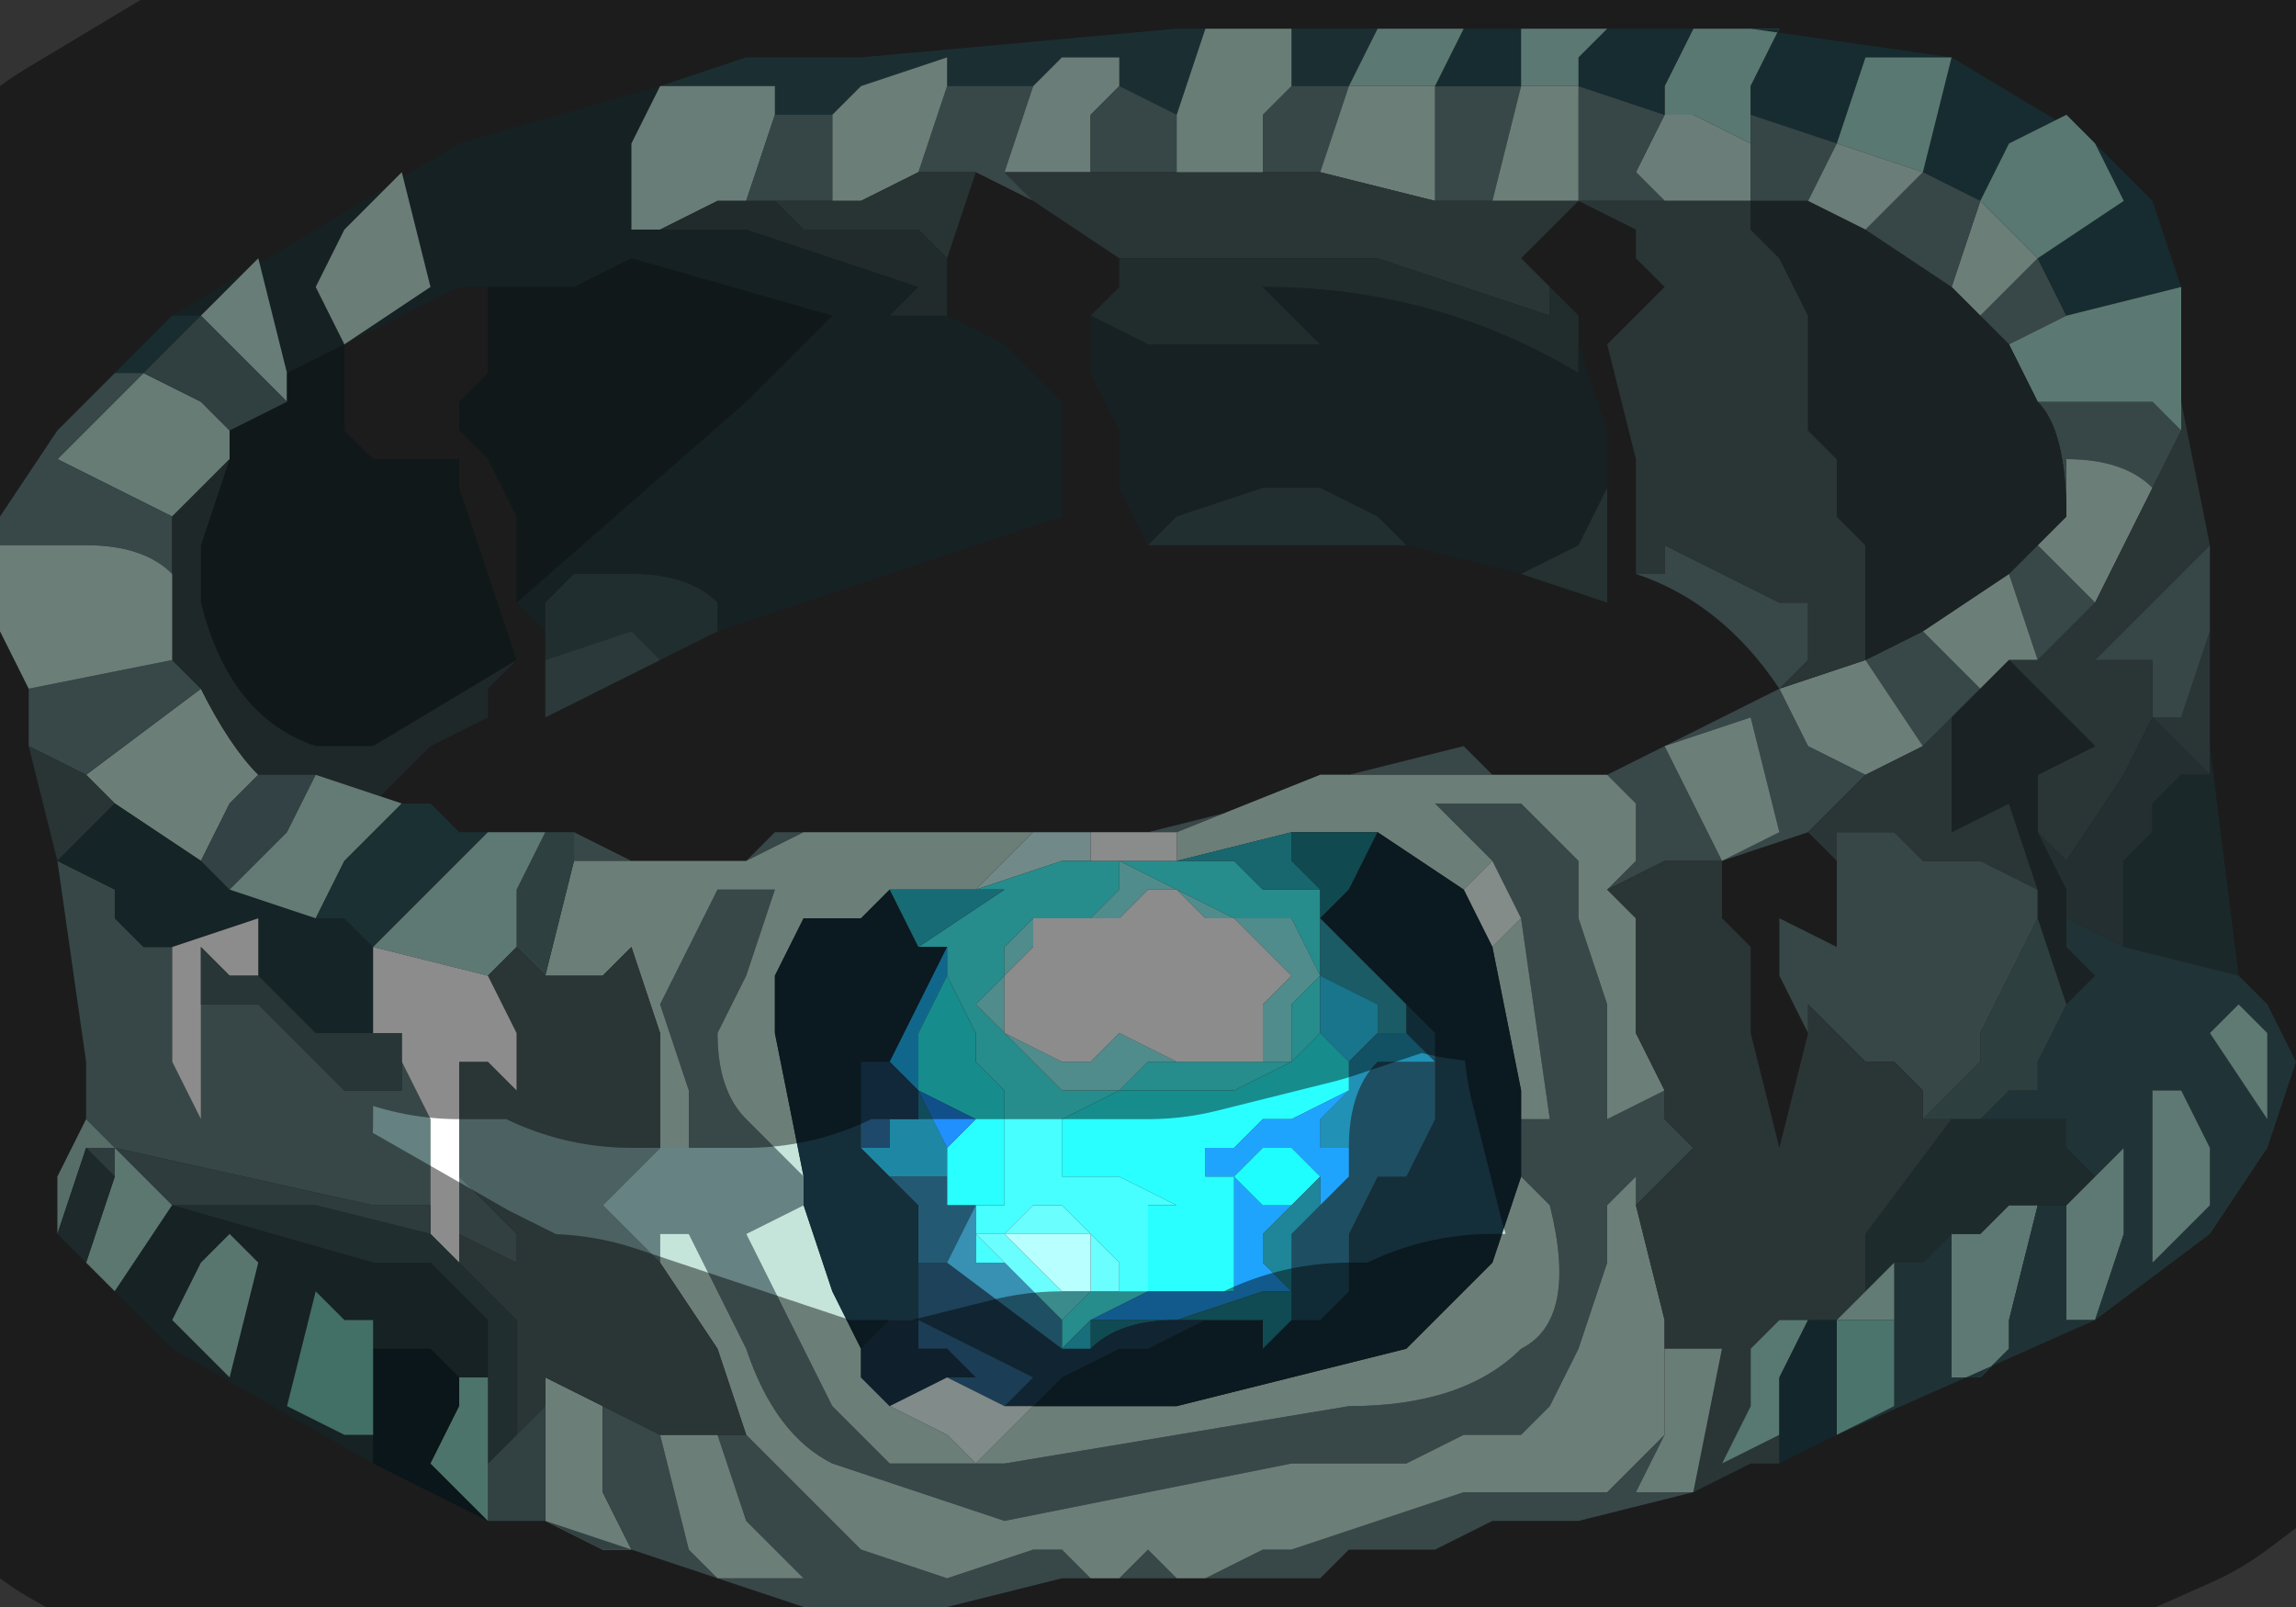 <?xml version="1.0" encoding="UTF-8" standalone="no"?>
<svg xmlns:xlink="http://www.w3.org/1999/xlink" height="2.8px" width="4.0px" xmlns="http://www.w3.org/2000/svg">
  <rect width="100%" height="100%" fill="#333333" stroke="none"/>
  <g transform="matrix(1.0, 0.0, 0.0, 1.0, 1.95, 1.5)">
    <path d="M-0.8 -1.35 L-0.8 -1.35 -0.85 -1.25 -0.85 -1.1 -0.8 -1.1 -0.65 -1.1 -0.35 -1.0 -0.4 -0.95 -0.3 -0.95 -0.2 -0.9 -0.1 -0.8 -0.1 -0.6 -0.4 -0.5 -0.7 -0.4 -0.7 -0.45 Q-0.75 -0.5 -0.85 -0.5 L-0.95 -0.5 -1.0 -0.45 -1.0 -0.4 -1.05 -0.45 -0.65 -0.8 -0.6 -0.85 -0.5 -0.95 -0.85 -1.05 -0.95 -1.0 -1.1 -1.0 -1.1 -1.0 -1.15 -1.0 -1.35 -0.9 -1.2 -1.0 -1.25 -1.2 -1.3 -1.15 -1.35 -1.1 -1.4 -1.0 -1.35 -0.9 -1.35 -0.9 -1.45 -0.85 -1.5 -1.05 -1.55 -1.0 -1.6 -0.95 -1.65 -0.95 Q-1.4 -1.1 -1.15 -1.25 L-0.8 -1.35" fill="#283c40" fill-rule="evenodd" stroke="none"/>
    <path d="M0.3 -1.35 L0.3 -1.45 0.15 -1.45 0.1 -1.3 0.0 -1.35 0.0 -1.35 0.0 -1.4 -0.05 -1.4 -0.1 -1.4 -0.15 -1.35 -0.15 -1.35 -0.3 -1.35 -0.3 -1.35 -0.3 -1.4 -0.45 -1.35 -0.5 -1.3 -0.6 -1.3 -0.6 -1.35 -0.7 -1.35 -0.8 -1.35 -0.65 -1.4 -0.45 -1.4 0.1 -1.45 0.25 -1.45 0.4 -1.45 0.45 -1.45 0.4 -1.35 0.3 -1.35 M0.4 -1.35 L0.4 -1.35 M-0.8 -1.35 L-0.8 -1.35" fill="#32565d" fill-rule="evenodd" stroke="none"/>
    <path d="M-0.8 -1.35 L-0.7 -1.35 -0.6 -1.35 -0.6 -1.3 -0.65 -1.15 -0.7 -1.15 -0.8 -1.1 -0.85 -1.1 -0.85 -1.25 -0.8 -1.35 M-1.45 -0.85 L-1.45 -0.8 -1.6 -0.95 -1.55 -1.0 -1.5 -1.05 -1.45 -0.85 M-1.6 -0.95 L-1.6 -0.95" fill="#bee3d8" fill-rule="evenodd" stroke="none"/>
    <path d="M-0.3 -1.35 L-0.3 -1.35 -0.15 -1.35 -0.2 -1.2 -0.2 -1.2 -0.15 -1.15 -0.25 -1.2 -0.35 -1.2 -0.3 -1.35" fill="#668183" fill-rule="evenodd" stroke="none"/>
    <path d="M-0.5 -1.3 L-0.45 -1.35 -0.3 -1.4 -0.3 -1.35 -0.35 -1.2 -0.45 -1.15 -0.5 -1.15 -0.5 -1.3 M-1.6 -0.3 Q-1.55 -0.2 -1.5 -0.15 L-1.55 -0.1 -1.6 0.0 -1.75 -0.1 -1.8 -0.15 -1.6 -0.3 M-0.85 1.2 L-0.9 1.2 -1.0 1.15 -1.0 0.95 -1.0 0.9 -0.9 0.95 -0.9 1.1 -0.85 1.2" fill="#c4e5db" fill-rule="evenodd" stroke="none"/>
    <path d="M0.95 -1.3 L1.0 -1.3 1.1 -1.25 1.1 -1.15 1.0 -1.15 0.95 -1.15 0.9 -1.2 0.95 -1.3 M-0.15 -1.35 L-0.15 -1.35 -0.1 -1.4 -0.05 -1.4 0.0 -1.4 0.0 -1.35 -0.05 -1.3 -0.05 -1.2 -0.2 -1.2 -0.2 -1.2 -0.15 -1.35" fill="#c3e4da" fill-rule="evenodd" stroke="none"/>
    <path d="M0.8 -1.4 L0.8 -1.35 0.95 -1.3 0.9 -1.2 0.95 -1.15 0.9 -1.15 0.8 -1.15 0.8 -1.35 0.8 -1.4 M0.1 -1.3 L0.1 -1.2 -0.05 -1.2 -0.05 -1.3 0.0 -1.35 0.0 -1.35 0.1 -1.3 M0.2 -1.2 L0.25 -1.2 0.25 -1.3 0.3 -1.35 0.4 -1.35 0.35 -1.2 0.2 -1.2 M1.6 -0.8 L1.65 -0.8 1.75 -0.8 1.8 -0.8 1.85 -0.75 1.8 -0.65 Q1.75 -0.7 1.65 -0.7 L1.65 -0.6 Q1.65 -0.75 1.6 -0.8 M1.25 0.0 L1.25 -0.05 1.3 -0.05 1.35 -0.05 1.4 0.0 1.5 0.0 1.6 0.05 1.6 0.1 1.55 0.2 1.5 0.3 1.5 0.35 1.45 0.4 1.4 0.45 1.4 0.4 1.35 0.35 1.3 0.35 1.25 0.3 1.2 0.25 1.2 0.3 1.15 0.2 1.15 0.1 1.25 0.15 1.25 0.0 M-1.8 0.45 L-1.8 0.35 -1.85 0.0 -1.75 0.05 -1.75 0.1 -1.7 0.15 -1.65 0.15 -1.65 0.35 -1.6 0.45 -1.6 0.25 -1.5 0.25 -1.45 0.3 -1.4 0.35 -1.35 0.4 -1.3 0.4 -1.25 0.4 -1.25 0.35 -1.2 0.45 -1.2 0.6 -1.3 0.6 -1.75 0.5 -1.8 0.45" fill="#658182" fill-rule="evenodd" stroke="none"/>
    <path d="M-0.6 -1.3 L-0.5 -1.3 -0.5 -1.15 -0.45 -1.15 -0.55 -1.15 -0.6 -1.15 -0.65 -1.15 -0.6 -1.3" fill="#637f80" fill-rule="evenodd" stroke="none"/>
    <path d="M-1.05 -0.45 L-1.05 -0.6 -1.1 -0.7 -1.15 -0.75 -1.15 -0.8 -1.1 -0.85 -1.1 -0.95 -1.1 -1.0 -0.95 -1.0 -0.85 -1.05 -0.5 -0.95 -0.6 -0.85 -0.65 -0.8 -1.05 -0.45 M-1.35 -0.9 L-1.35 -0.8 -1.35 -0.75 -1.3 -0.7 -1.25 -0.7 -1.2 -0.7 -1.15 -0.7 -1.15 -0.65 -1.1 -0.5 -1.05 -0.35 -1.3 -0.2 -1.35 -0.2 -1.4 -0.2 Q-1.55 -0.25 -1.6 -0.45 L-1.6 -0.55 -1.55 -0.7 -1.55 -0.75 -1.45 -0.8 -1.45 -0.85 -1.35 -0.9 -1.35 -0.9 -1.35 -0.9" fill="#1e2c2e" fill-rule="evenodd" stroke="none"/>
    <path d="M-1.35 -0.9 L-1.4 -1.0 -1.35 -1.1 -1.3 -1.15 -1.25 -1.2 -1.2 -1.0 -1.35 -0.9 -1.35 -0.9" fill="#c1e4d9" fill-rule="evenodd" stroke="none"/>
    <path d="M-1.75 -0.85 L-1.65 -0.95 -1.6 -0.95 -1.6 -0.95 -1.7 -0.85 -1.75 -0.85 M-1.7 -0.85 L-1.7 -0.85 -1.7 -0.85" fill="#2d525a" fill-rule="evenodd" stroke="none"/>
    <path d="M-1.55 -0.75 L-1.55 -0.7 -1.65 -0.6 -1.85 -0.7 -1.7 -0.85 -1.7 -0.85 -1.7 -0.85 -1.6 -0.8 -1.55 -0.75" fill="#bae1d6" fill-rule="evenodd" stroke="none"/>
    <path d="M-1.45 -0.8 L-1.55 -0.75 -1.6 -0.8 -1.7 -0.85 -1.6 -0.95 -1.45 -0.8" fill="#577375" fill-rule="evenodd" stroke="none"/>
    <path d="M1.6 -1.05 L1.65 -0.95 1.55 -0.9 1.5 -0.95 1.6 -1.05 M0.55 -1.35 L0.7 -1.35 0.65 -1.15 0.7 -1.15 0.55 -1.15 0.55 -1.35 0.55 -1.35 M0.9 -0.5 L0.95 -0.5 0.95 -0.55 1.15 -0.45 1.2 -0.45 1.2 -0.35 1.15 -0.3 1.2 -0.2 1.3 -0.15 1.25 -0.1 1.2 -0.05 1.05 0.0 1.15 -0.05 1.1 -0.25 0.95 -0.2 1.05 0.0 0.95 0.0 0.85 0.05 0.9 0.0 0.9 -0.1 0.85 -0.15 0.8 -0.15 0.75 -0.15 0.7 -0.15 0.6 -0.15 0.35 -0.15 0.1 -0.05 -0.05 -0.05 -0.15 -0.05 0.05 -0.05 0.25 -0.1 0.4 -0.15 0.6 -0.2 0.65 -0.15 0.75 -0.15 0.8 -0.15 0.85 -0.15 1.15 -0.3 Q1.05 -0.45 0.9 -0.5 M-0.95 -0.05 L-0.85 0.0 -0.75 0.0 -0.65 0.0 -0.6 -0.05 -0.35 -0.05 -0.15 -0.05 -0.35 -0.05 -0.55 -0.05 -0.65 0.0 -0.75 0.0 -0.85 0.0 -0.95 0.0 -0.95 -0.05 M0.65 0.0 L0.6 -0.05 0.55 -0.1 0.55 -0.1 0.6 -0.1 0.7 -0.1 0.8 0.0 0.8 0.1 0.85 0.25 0.85 0.45 0.95 0.4 0.95 0.45 1.0 0.5 0.95 0.55 0.9 0.6 0.9 0.55 0.85 0.6 0.85 0.7 0.8 0.85 0.75 0.95 0.7 1.0 0.6 1.0 0.5 1.05 0.3 1.05 0.05 1.1 -0.2 1.15 -0.5 1.05 Q-0.6 1.0 -0.65 0.85 L-0.7 0.75 -0.75 0.65 -0.8 0.65 -0.8 0.7 -0.85 0.65 -0.9 0.6 -0.85 0.55 -0.8 0.5 -0.8 0.4 -0.8 0.5 -0.75 0.5 -0.75 0.4 -0.8 0.25 -0.7 0.05 -0.65 0.05 -0.6 0.05 -0.65 0.2 -0.7 0.3 Q-0.7 0.4 -0.65 0.45 L-0.6 0.5 -0.55 0.55 -0.55 0.6 -0.65 0.65 -0.5 0.95 -0.4 1.05 -0.3 1.05 -0.2 1.05 0.1 1.0 0.4 0.95 Q0.6 0.95 0.7 0.85 0.8 0.8 0.75 0.6 L0.7 0.55 0.7 0.4 0.7 0.45 0.75 0.45 0.7 0.1 0.65 0.0 M1.3 -0.35 L1.4 -0.4 1.5 -0.3 1.45 -0.25 1.4 -0.2 1.3 -0.35 M1.55 -0.5 L1.6 -0.55 1.7 -0.45 1.6 -0.35 1.55 -0.5 M1.0 1.1 L0.8 1.15 0.65 1.15 0.55 1.2 0.4 1.2 0.35 1.25 0.25 1.25 0.05 1.25 -0.1 1.25 -0.3 1.3 -0.55 1.3 -0.85 1.2 -0.85 1.2 -0.9 1.1 -0.9 0.95 -0.8 1.0 -0.75 1.2 -0.75 1.2 -0.7 1.25 -0.65 1.25 -0.55 1.25 -0.65 1.15 -0.7 1.0 -0.65 1.0 -0.55 1.1 -0.45 1.2 -0.3 1.25 -0.15 1.2 -0.1 1.2 -0.05 1.25 0.0 1.25 0.05 1.2 0.1 1.25 0.15 1.25 0.25 1.2 0.3 1.2 0.6 1.1 0.7 1.1 0.85 1.1 0.95 1.0 0.9 1.1 1.0 1.1 M-1.9 -0.2 L-1.9 -0.3 -1.95 -0.4 -1.95 -0.6 -1.85 -0.75 -1.75 -0.85 -1.7 -0.85 -1.85 -0.7 -1.65 -0.6 -1.65 -0.5 Q-1.7 -0.55 -1.8 -0.55 L-1.9 -0.55 -1.95 -0.55 -1.95 -0.4 -1.9 -0.3 -1.65 -0.35 -1.6 -0.3 -1.8 -0.15 -1.9 -0.2 -1.9 -0.2" fill="#668283" fill-rule="evenodd" stroke="none"/>
    <path d="M-1.05 -0.35 L-1.1 -0.3 -1.1 -0.25 -1.2 -0.2 -1.3 -0.1 -1.2 -0.1 -1.25 -0.1 -1.4 -0.15 -1.5 -0.15 Q-1.55 -0.2 -1.6 -0.3 L-1.65 -0.35 -1.65 -0.5 -1.65 -0.6 -1.55 -0.7 -1.6 -0.55 -1.6 -0.45 Q-1.55 -0.25 -1.4 -0.2 L-1.35 -0.2 -1.3 -0.2 -1.05 -0.35" fill="#37484a" fill-rule="evenodd" stroke="none"/>
    <path d="M1.5 -1.15 L1.5 -1.15 1.6 -1.05 1.5 -0.95 1.45 -1.0 1.5 -1.15 M1.6 -1.05 L1.6 -1.05 M0.7 -1.35 L0.7 -1.35 0.8 -1.35 0.8 -1.15 0.7 -1.15 0.65 -1.15 0.7 -1.35 M0.4 -1.35 L0.4 -1.35 0.5 -1.35 0.55 -1.35 0.55 -1.15 0.35 -1.2 0.4 -1.35 M1.15 -0.3 L1.3 -0.35 1.4 -0.2 1.3 -0.15 1.2 -0.2 1.15 -0.3 1.15 -0.3 M0.1 0.0 L0.1 -0.05 0.35 -0.15 0.6 -0.15 0.7 -0.15 0.75 -0.15 0.8 -0.15 0.85 -0.15 0.9 -0.1 0.9 0.0 0.85 0.05 0.9 0.1 0.9 0.3 0.95 0.4 0.85 0.45 0.85 0.25 0.8 0.1 0.8 0.0 0.7 -0.1 0.6 -0.1 0.55 -0.1 0.55 -0.1 0.6 -0.05 0.65 0.0 0.6 0.05 0.45 -0.05 0.3 -0.05 0.1 0.0 0.1 0.0 M1.65 -0.6 L1.65 -0.7 Q1.75 -0.7 1.8 -0.65 L1.7 -0.45 1.6 -0.55 1.65 -0.6 M1.5 -0.3 L1.4 -0.4 1.55 -0.5 1.6 -0.35 1.55 -0.35 1.5 -0.3 M1.05 0.0 L0.95 -0.2 1.1 -0.25 1.15 -0.05 1.05 0.0 M0.65 0.15 L0.7 0.1 0.75 0.45 0.7 0.45 0.7 0.4 0.65 0.15 M-0.15 0.95 L-0.05 0.95 0.1 0.95 0.5 0.85 0.65 0.7 0.7 0.55 0.75 0.6 Q0.8 0.8 0.7 0.85 0.6 0.95 0.4 0.95 L0.1 1.0 -0.2 1.05 -0.3 1.05 -0.4 1.05 -0.5 0.95 -0.65 0.65 -0.55 0.6 -0.5 0.75 -0.45 0.85 -0.45 0.9 -0.4 0.95 -0.4 0.95 -0.35 0.95 -0.4 0.95 -0.3 1.0 -0.25 1.05 -0.2 1.0 -0.15 0.95 M-0.8 0.7 L-0.8 0.65 -0.75 0.65 -0.7 0.75 -0.65 0.85 Q-0.6 1.0 -0.5 1.05 L-0.2 1.15 0.05 1.1 0.3 1.05 0.5 1.05 0.6 1.0 0.7 1.0 0.75 0.95 0.8 0.85 0.85 0.7 0.85 0.6 0.9 0.55 0.9 0.6 0.95 0.8 0.95 1.0 0.85 1.1 0.7 1.1 0.6 1.1 0.3 1.2 0.25 1.2 0.15 1.25 0.1 1.25 0.05 1.2 0.0 1.25 -0.05 1.25 -0.1 1.2 -0.15 1.2 -0.3 1.25 -0.45 1.2 -0.55 1.1 -0.65 1.0 -0.7 0.85 -0.8 0.7 M-0.55 0.55 L-0.6 0.5 -0.65 0.45 Q-0.7 0.4 -0.7 0.3 L-0.65 0.2 -0.6 0.05 -0.65 0.05 -0.7 0.05 -0.8 0.25 -0.75 0.4 -0.75 0.5 -0.8 0.5 -0.8 0.4 -0.8 0.3 -0.85 0.15 -0.9 0.2 -1.0 0.2 -0.95 0.0 -0.85 0.0 -0.75 0.0 -0.65 0.0 -0.55 -0.05 -0.35 -0.05 -0.15 -0.05 -0.25 0.05 -0.25 0.05 -0.4 0.05 -0.45 0.1 -0.55 0.1 -0.6 0.2 -0.6 0.3 -0.55 0.55 M-1.65 -0.5 L-1.65 -0.35 -1.9 -0.3 -1.95 -0.4 -1.95 -0.55 -1.9 -0.55 -1.8 -0.55 Q-1.7 -0.55 -1.65 -0.5 M-0.7 1.0 L-0.65 1.15 -0.55 1.25 -0.65 1.25 -0.7 1.25 -0.75 1.2 -0.75 1.2 -0.8 1.0 -0.7 1.0" fill="#c5e5db" fill-rule="evenodd" stroke="none"/>
    <path d="M-1.85 0.0 L-1.9 -0.2 -1.9 -0.2 -1.8 -0.15 -1.75 -0.1 -1.85 0.0" fill="#4a5f60" fill-rule="evenodd" stroke="none"/>
    <path d="M-1.85 0.0 L-1.85 0.0 -1.75 -0.1 -1.6 0.0 -1.55 0.05 -1.4 0.1 -1.35 0.1 -1.3 0.15 -1.3 0.3 -1.4 0.3 -1.5 0.2 -1.5 0.1 -1.65 0.15 -1.7 0.15 -1.75 0.1 -1.75 0.05 -1.85 0.0" fill="#274146" fill-rule="evenodd" stroke="none"/>
    <path d="M-1.5 -0.15 L-1.4 -0.15 -1.45 -0.05 -1.55 0.05 -1.6 0.0 -1.55 -0.1 -1.5 -0.15" fill="#5d797b" fill-rule="evenodd" stroke="none"/>
    <path d="M-1.4 -0.15 L-1.25 -0.1 -1.35 0.0 -1.4 0.1 -1.55 0.05 -1.45 -0.05 -1.4 -0.15" fill="#b5e0d4" fill-rule="evenodd" stroke="none"/>
    <path d="M-1.15 -0.05 L-1.05 -0.05 -0.95 -0.05 -0.95 0.0 -1.0 0.2 -1.05 0.15 -1.05 0.05 -1.0 -0.05 -1.1 -0.05 -1.15 -0.05" fill="#567577" fill-rule="evenodd" stroke="none"/>
    <path d="M-1.2 -0.1 L-1.15 -0.05 -1.1 -0.05 -1.2 0.05 -1.3 0.15 -1.1 0.2 -1.1 0.2 -1.3 0.15 -1.35 0.1 -1.4 0.1 -1.35 0.0 -1.25 -0.1 -1.2 -0.1" fill="#32575d" fill-rule="evenodd" stroke="none"/>
    <path d="M1.7 0.55 L1.75 0.5 1.75 0.65 1.7 0.8 1.65 0.8 1.65 0.6 1.7 0.55 M1.55 0.6 L1.6 0.6 1.55 0.8 1.55 0.85 1.5 0.9 1.45 0.9 1.45 0.65 1.5 0.65 1.55 0.6 M-1.1 -0.05 L-1.0 -0.05 -1.05 0.05 -1.05 0.15 -1.1 0.2 -1.3 0.15 -1.2 0.05 -1.1 -0.05" fill="#acddd2" fill-rule="evenodd" stroke="none"/>
    <path d="M1.85 -1.0 L1.85 -1.0 1.85 -0.8 1.9 -0.55 1.8 -0.45 1.7 -0.35 1.8 -0.35 1.8 -0.25 1.85 -0.25 1.9 -0.4 1.9 -0.2 1.9 -0.15 1.8 -0.25 1.75 -0.15 1.65 0.0 1.6 -0.05 1.6 -0.15 1.7 -0.2 1.55 -0.35 1.6 -0.35 1.7 -0.45 1.8 -0.65 1.85 -0.75 1.85 -1.0 M0.1 -1.2 L0.15 -1.2 0.15 -1.2 0.2 -1.2 0.35 -1.2 0.55 -1.15 0.7 -1.15 0.8 -1.15 0.9 -1.15 0.95 -1.15 1.0 -1.15 1.1 -1.15 1.1 -1.1 1.15 -1.05 1.2 -0.95 1.2 -0.75 1.25 -0.7 1.25 -0.6 1.3 -0.55 1.3 -0.35 1.15 -0.3 1.2 -0.35 1.2 -0.45 1.15 -0.45 0.95 -0.55 0.95 -0.5 0.9 -0.5 0.9 -0.7 0.85 -0.9 0.9 -0.95 0.95 -1.0 0.9 -1.05 0.9 -1.1 0.8 -1.15 0.75 -1.1 0.7 -1.05 0.75 -1.0 0.75 -0.95 0.45 -1.05 0.25 -1.05 0.0 -1.05 -0.15 -1.15 -0.2 -1.2 -0.05 -1.2 0.1 -1.2 M1.15 -0.3 L1.15 -0.3 M1.1 -1.15 L1.1 -1.15 M0.95 0.4 L0.9 0.3 0.9 0.1 0.85 0.05 0.95 0.0 1.05 0.0 1.05 0.1 1.1 0.15 1.1 0.3 1.15 0.5 1.2 0.3 1.2 0.25 1.25 0.3 1.3 0.35 1.35 0.35 1.4 0.4 1.4 0.45 1.45 0.45 1.3 0.65 1.3 0.75 1.25 0.8 1.2 0.8 1.15 0.8 1.1 0.85 1.1 0.95 1.05 1.05 1.15 1.0 1.15 1.05 1.1 1.05 1.0 1.1 1.05 0.85 0.95 0.85 0.95 1.0 0.95 0.8 0.9 0.6 0.95 0.55 1.0 0.5 0.95 0.45 0.95 0.4 M1.4 -0.2 L1.45 -0.25 1.45 -0.05 1.55 -0.1 1.6 0.05 1.5 0.0 1.4 0.0 1.35 -0.05 1.3 -0.05 1.25 -0.05 1.25 0.0 1.2 -0.05 1.25 -0.1 1.3 -0.15 1.4 -0.2 M-0.8 0.4 L-0.8 0.5 -0.85 0.55 -0.9 0.6 -0.85 0.65 -0.8 0.7 -0.7 0.85 -0.65 1.0 -0.7 1.0 -0.8 1.0 -0.9 0.95 -1.0 0.9 -1.0 0.95 -1.1 1.05 -1.05 1.0 -1.05 0.95 -1.05 0.8 -1.1 0.75 -1.15 0.7 -1.15 0.65 -1.05 0.7 -1.05 0.65 -1.1 0.6 -1.15 0.55 -1.15 0.55 -1.15 0.4 -1.15 0.35 -1.1 0.35 -1.05 0.4 -1.05 0.3 -1.1 0.2 -1.05 0.15 -1.0 0.2 -0.9 0.2 -0.85 0.15 -0.8 0.3 -0.8 0.4 M-1.1 0.2 L-1.1 0.2 M-1.1 1.05 L-1.1 1.05" fill="#4c6162" fill-rule="evenodd" stroke="none"/>
    <path d="M0.0 -1.05 L0.25 -1.05 0.45 -1.05 0.75 -0.95 0.75 -1.0 0.8 -0.95 0.8 -0.9 0.8 -0.85 Q0.55 -1.0 0.25 -1.0 L0.35 -0.9 0.2 -0.9 0.05 -0.9 -0.05 -0.95 0.0 -1.0 0.0 -1.05" fill="#3d5152" fill-rule="evenodd" stroke="none"/>
    <path d="M-0.25 -1.2 L-0.3 -1.05 -0.35 -1.1 -0.45 -1.1 -0.55 -1.1 -0.6 -1.15 -0.55 -1.15 -0.45 -1.15 -0.35 -1.2 -0.25 -1.2" fill="#485c5d" fill-rule="evenodd" stroke="none"/>
    <path d="M-0.3 -1.05 L-0.3 -0.95 -0.4 -0.95 -0.35 -1.0 -0.65 -1.1 -0.8 -1.1 -0.7 -1.15 -0.65 -1.15 -0.6 -1.15 -0.55 -1.1 -0.45 -1.1 -0.35 -1.1 -0.3 -1.05" fill="#3c4f50" fill-rule="evenodd" stroke="none"/>
    <path d="M0.8 -0.9 L0.85 -0.75 0.85 -0.65 0.8 -0.55 0.7 -0.5 0.5 -0.55 0.45 -0.6 0.35 -0.65 0.25 -0.65 0.1 -0.6 0.1 -0.6 0.05 -0.55 0.0 -0.65 0.0 -0.75 -0.05 -0.85 -0.05 -0.95 0.05 -0.9 0.2 -0.9 0.35 -0.9 0.25 -1.0 Q0.55 -1.0 0.8 -0.85 L0.8 -0.9" fill="#293d41" fill-rule="evenodd" stroke="none"/>
    <path d="M-0.7 -0.4 L-0.8 -0.35 -0.85 -0.4 -0.85 -0.4 -1.0 -0.35 -1.0 -0.4 -1.0 -0.45 -0.95 -0.5 -0.85 -0.5 Q-0.75 -0.5 -0.7 -0.45 L-0.7 -0.4" fill="#3c5355" fill-rule="evenodd" stroke="none"/>
    <path d="M-0.8 -0.35 L-1.0 -0.25 -1.0 -0.35 -0.85 -0.4 -0.85 -0.4 -0.8 -0.35" fill="#4f6769" fill-rule="evenodd" stroke="none"/>
    <path d="M-0.05 -0.05 L-0.05 0.0 -0.1 0.0 -0.25 0.05 -0.25 0.05 -0.15 -0.05 -0.05 -0.05" fill="#cdfcf9" fill-rule="evenodd" stroke="none"/>
    <path d="M0.95 -1.3 L0.95 -1.35 1.0 -1.45 1.05 -1.45 1.15 -1.45 1.1 -1.35 1.1 -1.3 1.1 -1.25 1.0 -1.3 0.95 -1.3" fill="#a3dbcf" fill-rule="evenodd" stroke="none"/>
    <path d="M1.1 -1.3 L1.1 -1.35 1.15 -1.45 1.05 -1.45 1.0 -1.45 0.95 -1.35 0.95 -1.3 0.8 -1.35 0.8 -1.4 0.85 -1.45 0.7 -1.45 0.7 -1.35 0.55 -1.35 0.6 -1.45 0.6 -1.45 0.5 -1.45 0.7 -1.45 0.9 -1.45 1.0 -1.45 1.1 -1.45 1.45 -1.4 1.7 -1.25 1.8 -1.15 1.85 -1.0 1.65 -0.95 1.6 -1.05 1.75 -1.15 1.7 -1.25 1.65 -1.3 1.55 -1.25 1.5 -1.15 1.4 -1.2 1.45 -1.4 1.3 -1.4 1.25 -1.25 1.1 -1.3 M1.5 -1.15 L1.5 -1.15 M1.6 -1.05 L1.6 -1.05 M1.85 -1.0 L1.85 -1.0 M0.7 -1.35 L0.7 -1.35" fill="#295058" fill-rule="evenodd" stroke="none"/>
    <path d="M1.1 -1.3 L1.25 -1.25 1.2 -1.15 1.1 -1.15 1.1 -1.25 1.1 -1.3 M1.1 -1.15 L1.1 -1.15" fill="#627f80" fill-rule="evenodd" stroke="none"/>
    <path d="M1.25 -1.25 L1.3 -1.4 1.45 -1.4 1.4 -1.2 1.25 -1.25" fill="#a3dbce" fill-rule="evenodd" stroke="none"/>
    <path d="M1.5 -1.15 L1.55 -1.25 1.65 -1.3 1.7 -1.25 1.75 -1.15 1.6 -1.05 1.5 -1.15" fill="#a2dace" fill-rule="evenodd" stroke="none"/>
    <path d="M0.1 -1.3 L0.15 -1.45 0.3 -1.45 0.3 -1.35 0.25 -1.3 0.25 -1.2 0.2 -1.2 0.15 -1.2 0.15 -1.2 0.1 -1.2 0.1 -1.3 M0.95 1.0 L0.95 0.85 1.05 0.85 1.0 1.1 0.9 1.1 0.95 1.0" fill="#bfe3d9" fill-rule="evenodd" stroke="none"/>
    <path d="M0.5 -1.45 L0.6 -1.45 0.6 -1.45 0.5 -1.45 0.45 -1.45 0.4 -1.45 0.5 -1.45" fill="#8cb4b0" fill-rule="evenodd" stroke="none"/>
    <path d="M0.6 -1.45 L0.55 -1.35 0.5 -1.35 0.4 -1.35 0.45 -1.45 0.5 -1.45 0.6 -1.45 M0.55 -1.35 L0.55 -1.35" fill="#a6dcd0" fill-rule="evenodd" stroke="none"/>
    <path d="M1.65 -0.95 L1.85 -1.0 1.85 -0.75 1.8 -0.8 1.75 -0.8 1.65 -0.8 1.6 -0.8 1.55 -0.9 1.65 -0.95 M0.7 -1.35 L0.7 -1.45 0.85 -1.45 0.8 -1.4 0.8 -1.35 0.7 -1.35" fill="#a5dcd0" fill-rule="evenodd" stroke="none"/>
    <path d="M0.5 -0.55 L0.3 -0.55 0.15 -0.55 0.05 -0.55 0.1 -0.6 0.1 -0.6 0.25 -0.65 0.35 -0.65 0.45 -0.6 0.5 -0.55" fill="#3e5557" fill-rule="evenodd" stroke="none"/>
    <path d="M0.0 0.0 L0.1 0.0 0.1 0.0 0.2 0.0 0.25 0.05 0.3 0.05 0.35 0.05 0.35 0.2 0.3 0.1 0.2 0.1 0.0 0.0 0.0 0.05 -0.05 0.1 -0.1 0.1 -0.15 0.1 -0.2 0.15 -0.2 0.2 -0.25 0.25 -0.2 0.3 -0.1 0.4 0.0 0.4 0.05 0.35 0.2 0.35 0.3 0.35 0.3 0.25 0.35 0.2 0.35 0.25 0.35 0.3 0.3 0.35 0.2 0.4 0.1 0.4 0.0 0.4 -0.1 0.45 -0.1 0.55 0.0 0.55 0.1 0.6 0.05 0.6 0.05 0.65 0.05 0.75 -0.05 0.8 -0.05 0.8 -0.1 0.85 -0.1 0.8 -0.05 0.75 0.0 0.75 0.0 0.7 -0.05 0.65 -0.1 0.6 -0.15 0.6 -0.2 0.65 -0.25 0.65 -0.2 0.7 -0.25 0.7 -0.25 0.6 -0.2 0.6 -0.2 0.4 -0.25 0.35 -0.25 0.3 -0.3 0.2 -0.3 0.15 -0.35 0.15 -0.2 0.05 -0.25 0.05 -0.1 0.0 0.0 0.0" fill="#47ffff" fill-rule="evenodd" stroke="none"/>
    <path d="M0.1 -0.05 L0.1 0.0 0.0 0.0 -0.05 0.0 -0.05 -0.05 0.1 -0.05" fill="#fcffff" fill-rule="evenodd" stroke="none"/>
    <path d="M0.3 -0.05 L0.45 -0.05 0.4 0.05 0.35 0.1 0.35 0.05 0.3 0.0 0.3 -0.05" fill="#1e858f" fill-rule="evenodd" stroke="none"/>
    <path d="M0.1 0.0 L0.3 -0.05 0.3 0.0 0.35 0.05 0.3 0.05 0.25 0.05 0.2 0.0 0.1 0.0" fill="#2bbbc9" fill-rule="evenodd" stroke="none"/>
    <path d="M0.85 -0.65 L0.85 -0.45 0.7 -0.5 0.8 -0.55 0.85 -0.65" fill="#46595a" fill-rule="evenodd" stroke="none"/>
    <path d="M1.3 -0.35 L1.3 -0.55 1.25 -0.6 1.25 -0.7 1.2 -0.75 1.2 -0.95 1.15 -1.05 1.1 -1.1 1.1 -1.15 1.2 -1.15 1.3 -1.1 1.45 -1.0 1.5 -0.95 1.55 -0.9 1.6 -0.8 Q1.65 -0.75 1.65 -0.6 L1.6 -0.55 1.55 -0.5 1.4 -0.4 1.3 -0.35 M1.45 -0.25 L1.5 -0.3 1.55 -0.35 1.7 -0.2 1.6 -0.15 1.6 -0.05 1.65 0.05 1.65 0.1 1.65 0.15 1.7 0.2 1.65 0.25 1.6 0.1 1.6 0.05 1.55 -0.1 1.45 -0.05 1.45 -0.25" fill="#303e3f" fill-rule="evenodd" stroke="none"/>
    <path d="M1.4 -1.2 L1.5 -1.15 1.45 -1.0 1.3 -1.1 1.4 -1.2" fill="#658183" fill-rule="evenodd" stroke="none"/>
    <path d="M1.3 -1.1 L1.2 -1.15 1.25 -1.25 1.4 -1.2 1.3 -1.1" fill="#c2e4da" fill-rule="evenodd" stroke="none"/>
    <path d="M1.9 -0.4 L1.85 -0.25 1.8 -0.25 1.8 -0.35 1.7 -0.35 1.8 -0.45 1.9 -0.55 1.9 -0.4" fill="#648082" fill-rule="evenodd" stroke="none"/>
    <path d="M1.6 -0.05 L1.65 0.0 1.75 -0.15 1.8 -0.25 1.9 -0.15 1.85 -0.15 1.85 -0.15 1.8 -0.1 1.8 -0.05 1.75 0.0 1.75 0.05 1.75 0.15 1.65 0.1 1.65 0.05 1.6 -0.05" fill="#3f5658" fill-rule="evenodd" stroke="none"/>
    <path d="M1.9 -0.2 L1.95 0.2 1.75 0.15 1.75 0.05 1.75 0.0 1.8 -0.05 1.8 -0.1 1.85 -0.15 1.85 -0.15 1.9 -0.15 1.9 -0.2" fill="#2f484c" fill-rule="evenodd" stroke="none"/>
    <path d="M1.95 0.2 L2.0 0.25 2.05 0.35 2.0 0.5 1.9 0.65 1.7 0.8 1.75 0.65 1.75 0.5 1.7 0.55 1.65 0.5 1.65 0.45 1.5 0.45 1.55 0.4 1.6 0.4 1.6 0.35 1.65 0.25 1.7 0.2 1.65 0.15 1.65 0.1 1.75 0.15 1.95 0.2 M1.95 0.25 L1.9 0.3 2.0 0.45 2.0 0.3 1.95 0.25 M1.85 0.4 L1.8 0.4 1.8 0.45 1.8 0.55 1.8 0.7 1.85 0.65 1.9 0.6 1.9 0.5 1.85 0.4" fill="#3b5f65" fill-rule="evenodd" stroke="none"/>
    <path d="M1.95 0.25 L2.0 0.3 2.0 0.45 1.9 0.3 1.95 0.25" fill="#acded2" fill-rule="evenodd" stroke="none"/>
    <path d="M1.65 0.25 L1.6 0.35 1.6 0.4 1.55 0.4 1.5 0.45 1.45 0.45 1.4 0.45 1.45 0.4 1.5 0.35 1.5 0.3 1.55 0.2 1.6 0.1 1.65 0.25" fill="#537275" fill-rule="evenodd" stroke="none"/>
    <path d="M1.7 0.8 L1.25 1.0 1.35 0.95 1.35 0.8 1.35 0.7 1.4 0.7 1.45 0.65 1.45 0.9 1.5 0.9 1.55 0.85 1.55 0.8 1.6 0.6 1.55 0.6 1.65 0.6 1.65 0.8 1.7 0.8" fill="#385c62" fill-rule="evenodd" stroke="none"/>
    <path d="M1.5 0.45 L1.65 0.45 1.65 0.5 1.7 0.55 1.65 0.6 1.55 0.6 1.5 0.65 1.45 0.65 1.4 0.7 1.35 0.7 1.3 0.75 1.3 0.65 1.45 0.45 1.5 0.45" fill="#364f52" fill-rule="evenodd" stroke="none"/>
    <path d="M1.85 0.4 L1.9 0.5 1.9 0.6 1.85 0.65 1.8 0.7 1.8 0.55 1.8 0.45 1.8 0.4 1.85 0.4" fill="#abddd2" fill-rule="evenodd" stroke="none"/>
    <path d="M1.35 0.7 L1.35 0.8 1.25 0.8 1.3 0.75 1.35 0.7" fill="#b3e0d4" fill-rule="evenodd" stroke="none"/>
    <path d="M1.2 0.8 L1.15 0.9 1.15 1.0 1.05 1.05 1.1 0.95 1.1 0.85 1.15 0.8 1.2 0.8" fill="#a1dbcf" fill-rule="evenodd" stroke="none"/>
    <path d="M1.25 1.0 L1.15 1.05 1.15 1.0 1.15 0.9 1.2 0.8 1.25 0.8 1.25 0.95 1.25 1.0" fill="#23464e" fill-rule="evenodd" stroke="none"/>
    <path d="M1.35 0.8 L1.35 0.95 1.25 1.0 1.25 0.95 1.25 0.8 1.35 0.8" fill="#88d4c6" fill-rule="evenodd" stroke="none"/>
    <path d="M0.6 0.05 L0.65 0.0 0.7 0.1 0.65 0.15 0.6 0.05" fill="#eefffa" fill-rule="evenodd" stroke="none"/>
    <path d="M0.45 -0.05 L0.6 0.05 0.65 0.15 0.7 0.4 0.7 0.55 0.65 0.7 0.5 0.85 0.1 0.95 -0.05 0.95 -0.15 0.95 -0.1 0.9 -0.1 0.9 0.0 0.85 0.05 0.85 0.15 0.8 0.2 0.8 0.25 0.8 0.25 0.85 0.3 0.8 0.35 0.8 0.4 0.75 0.4 0.65 0.45 0.55 0.5 0.55 0.55 0.45 0.55 0.3 0.5 0.25 0.45 0.2 0.35 0.1 0.4 0.05 0.45 -0.05 M-0.15 0.95 L-0.15 0.95 M-0.55 0.6 L-0.55 0.55 -0.6 0.3 -0.6 0.2 -0.55 0.1 -0.45 0.1 -0.4 0.05 -0.35 0.15 -0.3 0.15 -0.35 0.25 -0.4 0.35 -0.45 0.35 -0.45 0.5 -0.4 0.55 -0.35 0.6 -0.35 0.65 -0.35 0.7 -0.35 0.8 -0.35 0.8 -0.4 0.8 -0.4 0.8 -0.45 0.85 -0.45 0.85 -0.5 0.75 -0.55 0.6" fill="#142e3a" fill-rule="evenodd" stroke="none"/>
    <path d="M0.5 0.25 L0.55 0.3 0.55 0.45 0.5 0.55 0.45 0.55 0.4 0.65 0.4 0.75 0.35 0.8 0.3 0.8 0.3 0.75 0.3 0.65 0.35 0.6 0.4 0.55 0.4 0.5 Q0.4 0.4 0.45 0.35 L0.5 0.35 0.55 0.35 0.5 0.3 0.5 0.25" fill="#1e4e62" fill-rule="evenodd" stroke="none"/>
    <path d="M0.35 0.05 L0.35 0.1 0.45 0.2 0.5 0.25 0.5 0.3 0.45 0.3 0.45 0.25 0.35 0.2 0.35 0.05" fill="#30a5b8" fill-rule="evenodd" stroke="none"/>
    <path d="M-0.05 0.0 L0.0 0.0 0.2 0.1 0.3 0.1 0.35 0.2 0.3 0.25 0.3 0.35 0.2 0.35 0.05 0.35 0.0 0.4 -0.1 0.4 -0.2 0.3 -0.25 0.25 -0.2 0.2 -0.2 0.15 -0.15 0.1 -0.1 0.1 -0.05 0.1 0.0 0.05 0.0 0.0 -0.1 0.0 -0.05 0.0 M0.3 0.2 L0.2 0.1 0.15 0.1 0.1 0.05 0.05 0.05 0.0 0.1 0.0 0.1 -0.1 0.1 -0.15 0.1 -0.15 0.15 -0.2 0.2 -0.2 0.3 -0.1 0.35 -0.05 0.35 0.0 0.3 0.1 0.35 0.15 0.35 0.2 0.35 0.25 0.35 0.25 0.25 0.3 0.2" fill="#91ffff" fill-rule="evenodd" stroke="none"/>
    <path d="M0.3 0.2 L0.25 0.25 0.25 0.35 0.2 0.35 0.15 0.35 0.1 0.35 0.0 0.3 -0.05 0.35 -0.1 0.35 -0.2 0.3 -0.2 0.2 -0.15 0.15 -0.15 0.1 -0.1 0.1 0.0 0.1 0.0 0.1 0.05 0.05 0.1 0.05 0.15 0.1 0.2 0.1 0.3 0.2 M-1.1 0.2 L-1.05 0.3 -1.05 0.4 -1.1 0.35 -1.15 0.35 -1.15 0.4 -1.15 0.55 -1.15 0.55 -1.15 0.65 -1.15 0.7 -1.2 0.65 -1.2 0.6 -1.2 0.45 -1.25 0.35 -1.25 0.3 -1.3 0.3 -1.3 0.15 -1.1 0.2 M-1.5 0.2 L-1.55 0.2 -1.6 0.15 -1.6 0.25 -1.6 0.45 -1.65 0.35 -1.65 0.15 -1.5 0.1 -1.5 0.2" fill="#ffffff" fill-rule="evenodd" stroke="none"/>
    <path d="M0.35 0.25 L0.35 0.2 0.45 0.25 0.45 0.3 0.4 0.35 0.35 0.3 0.35 0.25" fill="#2cd5ff" fill-rule="evenodd" stroke="none"/>
    <path d="M0.45 0.3 L0.5 0.3 0.55 0.35 0.5 0.35 0.45 0.35 Q0.4 0.4 0.4 0.5 L0.35 0.5 0.35 0.45 0.4 0.4 0.4 0.35 0.45 0.3" fill="#2191b5" fill-rule="evenodd" stroke="none"/>
    <path d="M0.05 0.75 L0.05 0.65 0.05 0.6 0.1 0.6 0.0 0.55 -0.1 0.55 -0.1 0.45 0.0 0.4 0.1 0.4 0.2 0.4 0.3 0.35 0.35 0.3 0.35 0.25 0.35 0.3 0.4 0.35 0.4 0.4 0.3 0.45 0.25 0.45 0.2 0.5 0.15 0.5 0.15 0.55 0.2 0.55 0.2 0.65 0.2 0.75 0.1 0.75 0.05 0.75" fill="#2affff" fill-rule="evenodd" stroke="none"/>
    <path d="M-0.05 0.8 L-0.05 0.8 0.05 0.75 0.1 0.75 0.2 0.75 0.2 0.65 0.2 0.55 0.15 0.55 0.15 0.5 0.2 0.5 0.25 0.45 0.3 0.45 0.4 0.4 0.35 0.45 0.35 0.5 0.4 0.5 0.4 0.55 0.35 0.6 0.35 0.55 0.3 0.5 0.25 0.5 0.2 0.55 0.25 0.6 0.3 0.6 0.25 0.65 0.25 0.7 0.3 0.75 0.25 0.75 0.1 0.8 -0.05 0.8" fill="#1fa4fe" fill-rule="evenodd" stroke="none"/>
    <path d="M0.3 0.6 L0.25 0.6 0.2 0.55 0.25 0.5 0.3 0.5 0.35 0.55 0.3 0.6" fill="#1efeff" fill-rule="evenodd" stroke="none"/>
    <path d="M0.3 0.8 L0.25 0.85 0.25 0.8 0.2 0.8 0.1 0.8 Q0.0 0.8 -0.05 0.85 L-0.05 0.8 0.1 0.8 0.25 0.75 0.3 0.75 0.25 0.7 0.25 0.65 0.3 0.6 0.35 0.55 0.35 0.6 0.3 0.65 0.3 0.75 0.3 0.8" fill="#1e8698" fill-rule="evenodd" stroke="none"/>
    <path d="M0.2 0.8 L0.15 0.8 0.05 0.85 0.0 0.85 -0.1 0.9 -0.1 0.9 -0.15 0.95 -0.2 0.95 -0.15 0.9 -0.25 0.85 -0.35 0.8 -0.35 0.7 -0.3 0.7 -0.1 0.85 -0.05 0.85 -0.05 0.85 Q0.0 0.8 0.1 0.8 L0.2 0.8" fill="#1d4259" fill-rule="evenodd" stroke="none"/>
    <path d="M-0.25 0.05 L-0.2 0.05 -0.35 0.15 -0.4 0.05 -0.25 0.05 -0.25 0.05 -0.25 0.05" fill="#29c2d5" fill-rule="evenodd" stroke="none"/>
    <path d="M-0.3 0.15 L-0.3 0.2 -0.35 0.3 -0.35 0.4 -0.4 0.35 -0.35 0.25 -0.3 0.15 M-0.35 0.4 L-0.35 0.4" fill="#1fbcfe" fill-rule="evenodd" stroke="none"/>
    <path d="M-0.3 0.2 L-0.25 0.3 -0.25 0.35 -0.2 0.4 -0.2 0.6 -0.25 0.6 -0.3 0.6 -0.3 0.55 -0.3 0.5 -0.25 0.45 -0.35 0.4 -0.35 0.3 -0.3 0.2 M-0.25 0.6 L-0.25 0.6" fill="#29ffff" fill-rule="evenodd" stroke="none"/>
    <path d="M-0.35 0.4 L-0.35 0.4 -0.3 0.5 -0.3 0.55 -0.35 0.55 -0.4 0.55 -0.45 0.5 -0.4 0.5 -0.4 0.45 -0.35 0.45 -0.35 0.4" fill="#1e88a4" fill-rule="evenodd" stroke="none"/>
    <path d="M-0.4 0.35 L-0.35 0.4 -0.35 0.45 -0.4 0.45 -0.4 0.5 -0.45 0.5 -0.45 0.35 -0.4 0.35" fill="#1e496a" fill-rule="evenodd" stroke="none"/>
    <path d="M-0.3 0.5 L-0.35 0.4 -0.25 0.45 -0.3 0.5" fill="#1f90fd" fill-rule="evenodd" stroke="none"/>
    <path d="M-0.4 0.55 L-0.35 0.55 -0.3 0.55 -0.3 0.6 -0.25 0.6 -0.3 0.7 -0.35 0.7 -0.35 0.65 -0.35 0.6 -0.4 0.55" fill="#245973" fill-rule="evenodd" stroke="none"/>
    <path d="M-0.2 0.7 L-0.25 0.65 -0.2 0.65 -0.15 0.6 -0.1 0.6 -0.05 0.65 0.0 0.7 0.0 0.75 -0.05 0.75 -0.1 0.8 -0.2 0.7 M-0.05 0.65 Q-0.1 0.65 -0.1 0.65 L-0.15 0.65 -0.2 0.65 -0.1 0.75 -0.05 0.75 -0.05 0.65" fill="#6bfeff" fill-rule="evenodd" stroke="none"/>
    <path d="M-0.25 0.6 L-0.25 0.7 -0.2 0.7 -0.1 0.8 -0.1 0.85 -0.1 0.85 -0.3 0.7 -0.25 0.6 -0.25 0.6" fill="#3890b3" fill-rule="evenodd" stroke="none"/>
    <path d="M-0.85 1.2 L-1.0 1.15 -1.1 1.15 -1.1 1.05 -1.0 0.95 -1.0 1.15 -0.9 1.2 -0.85 1.2 -0.85 1.2" fill="#5b7678" fill-rule="evenodd" stroke="none"/>
    <path d="M-0.05 0.65 L-0.05 0.75 -0.1 0.75 -0.2 0.65 -0.15 0.65 -0.1 0.65 Q-0.1 0.65 -0.05 0.65" fill="#b8ffff" fill-rule="evenodd" stroke="none"/>
    <path d="M-0.25 0.85 L-0.15 0.9 -0.2 0.95 -0.3 0.9 -0.25 0.9 -0.3 0.85 -0.35 0.85 -0.35 0.8 -0.25 0.85 -0.35 0.85 -0.35 0.85 -0.25 0.85 M-0.35 0.8 L-0.35 0.8" fill="#32719d" fill-rule="evenodd" stroke="none"/>
    <path d="M-0.1 0.85 L-0.05 0.8 -0.05 0.85 -0.05 0.85 -0.1 0.85 -0.1 0.85" fill="#29cae0" fill-rule="evenodd" stroke="none"/>
    <path d="M-0.35 0.8 L-0.35 0.85 -0.3 0.85 -0.25 0.9 -0.3 0.9 -0.35 0.95 -0.4 0.95 -0.4 0.95 -0.45 0.9 -0.45 0.85 -0.45 0.85 -0.4 0.8 -0.4 0.8 -0.35 0.8 M-0.3 0.9 L-0.3 0.9" fill="#1c3a51" fill-rule="evenodd" stroke="none"/>
    <path d="M-0.25 0.85 L-0.35 0.85 -0.35 0.85 -0.25 0.85" fill="#50a8eb" fill-rule="evenodd" stroke="none"/>
    <path d="M-0.15 0.95 L-0.15 0.95 -0.2 1.0 -0.25 1.05 -0.3 1.0 -0.4 0.95 -0.3 0.9 -0.2 0.95 -0.15 0.95 M-0.3 0.9 L-0.3 0.9" fill="#eafefb" fill-rule="evenodd" stroke="none"/>
    <path d="M-1.3 0.3 L-1.25 0.3 -1.25 0.35 -1.25 0.4 -1.3 0.4 -1.35 0.4 -1.4 0.35 -1.45 0.3 -1.5 0.25 -1.6 0.25 -1.6 0.15 -1.55 0.2 -1.5 0.2 -1.4 0.3 -1.3 0.3" fill="#486265" fill-rule="evenodd" stroke="none"/>
    <path d="M-1.15 0.55 L-1.1 0.6 -1.05 0.65 -1.05 0.7 -1.15 0.65 -1.15 0.55" fill="#5c7576" fill-rule="evenodd" stroke="none"/>
    <path d="M-1.2 0.6 L-1.2 0.65 -1.4 0.6 -1.55 0.6 -1.65 0.6 -1.75 0.5 -1.75 0.55 -1.8 0.5 -1.75 0.5 -1.3 0.6 -1.2 0.6" fill="#546d6f" fill-rule="evenodd" stroke="none"/>
    <path d="M-1.85 0.65 L-1.85 0.55 -1.8 0.45 -1.75 0.5 -1.8 0.5 -1.85 0.65" fill="#9ec8bd" fill-rule="evenodd" stroke="none"/>
    <path d="M-1.75 0.55 L-1.75 0.5 -1.65 0.6 -1.75 0.75 -1.8 0.7 -1.75 0.55 M-1.65 0.6 L-1.65 0.6" fill="#a6d9ca" fill-rule="evenodd" stroke="none"/>
    <path d="M-1.15 0.7 L-1.1 0.75 -1.05 0.8 -1.05 0.95 -1.05 1.0 -1.1 1.05 -1.1 0.9 -1.1 0.85 Q-1.1 0.8 -1.1 0.8 L-1.2 0.7 -1.3 0.7 -1.65 0.6 -1.65 0.6 -1.55 0.6 -1.4 0.6 -1.2 0.65 -1.15 0.7" fill="#3d5457" fill-rule="evenodd" stroke="none"/>
    <path d="M-1.8 0.7 L-1.85 0.65 -1.8 0.5 -1.75 0.55 -1.8 0.7" fill="#354b4d" fill-rule="evenodd" stroke="none"/>
    <path d="M-1.3 1.05 L-1.65 0.85 -1.8 0.7 -1.75 0.75 -1.65 0.6 -1.3 0.7 -1.2 0.7 -1.1 0.8 Q-1.1 0.8 -1.1 0.85 L-1.1 0.9 -1.15 0.9 -1.2 0.85 -1.25 0.85 -1.3 0.85 -1.3 0.8 -1.35 0.8 -1.4 0.75 -1.45 0.95 -1.35 1.0 -1.3 1.0 -1.3 1.05 M-1.65 0.8 L-1.6 0.85 -1.55 0.9 -1.5 0.7 -1.55 0.65 -1.55 0.65 -1.6 0.7 -1.65 0.8" fill="#293e41" fill-rule="evenodd" stroke="none"/>
    <path d="M-1.65 0.8 L-1.6 0.7 -1.55 0.65 -1.55 0.65 -1.5 0.7 -1.55 0.9 -1.6 0.85 -1.65 0.8" fill="#a2d7c8" fill-rule="evenodd" stroke="none"/>
    <path d="M-1.1 1.15 L-1.3 1.05 -1.3 1.0 -1.3 0.85 -1.25 0.85 -1.2 0.85 -1.15 0.9 -1.15 0.95 -1.2 1.05 -1.15 1.1 -1.1 1.15" fill="#13282e" fill-rule="evenodd" stroke="none"/>
    <path d="M-1.1 1.05 L-1.1 1.15 -1.15 1.1 -1.2 1.05 -1.15 0.95 -1.15 0.9 -1.1 0.9 -1.1 1.05 -1.1 1.05" fill="#8dd3c3" fill-rule="evenodd" stroke="none"/>
    <path d="M-1.3 0.85 L-1.3 1.0 -1.35 1.0 -1.45 0.95 -1.4 0.75 -1.35 0.8 -1.3 0.8 -1.3 0.85" fill="#79cbb9" fill-rule="evenodd" stroke="none"/>
    <path d="M1.85 -1.0 L1.8 -1.15 1.7 -1.25 1.45 -1.4 1.1 -1.45 1.0 -1.45 0.9 -1.45 0.7 -1.45 0.5 -1.45 0.4 -1.45 0.25 -1.45 0.1 -1.45 -0.45 -1.4 -0.65 -1.4 -0.8 -1.35 -1.15 -1.25 Q-1.4 -1.1 -1.65 -0.95 L-1.75 -0.85 -1.85 -0.75 -1.95 -0.6 -1.95 -0.4 -1.9 -0.3 -1.9 -0.2 -1.85 0.0 -1.85 0.0 -1.8 0.35 -1.8 0.45 -1.85 0.55 -1.85 0.65 -1.8 0.7 -1.65 0.85 -1.3 1.05 -1.1 1.15 -1.0 1.15 -0.85 1.2 -0.55 1.3 -0.3 1.3 -0.1 1.25 0.05 1.25 0.25 1.25 0.35 1.25 0.4 1.2 0.55 1.2 0.65 1.15 0.8 1.15 1.0 1.1 1.1 1.05 1.15 1.05 1.25 1.0 1.7 0.8 1.9 0.65 2.0 0.5 2.05 0.35 2.0 0.25 1.95 0.2 1.9 -0.2 1.9 -0.4 1.9 -0.55 1.85 -0.8 1.85 -1.0 M0.75 -1.0 L0.7 -1.05 0.75 -1.1 0.8 -1.15 0.9 -1.1 0.9 -1.05 0.95 -1.0 0.9 -0.95 0.85 -0.9 0.9 -0.7 0.9 -0.5 Q1.05 -0.45 1.15 -0.3 L1.15 -0.3 1.15 -0.3 0.85 -0.15 0.8 -0.15 0.75 -0.15 0.65 -0.15 0.6 -0.2 0.4 -0.15 0.25 -0.1 0.05 -0.05 -0.15 -0.05 -0.35 -0.05 -0.6 -0.05 -0.65 0.0 -0.75 0.0 -0.85 0.0 -0.95 -0.05 -1.05 -0.05 -1.15 -0.05 -1.2 -0.1 -1.3 -0.1 -1.2 -0.2 -1.1 -0.25 -1.1 -0.3 -1.05 -0.35 -1.1 -0.5 -1.15 -0.65 -1.15 -0.7 -1.2 -0.7 -1.25 -0.7 -1.3 -0.7 -1.35 -0.75 -1.35 -0.8 -1.35 -0.9 -1.15 -1.0 -1.1 -1.0 -1.1 -1.0 -1.1 -0.95 -1.1 -0.85 -1.15 -0.8 -1.15 -0.75 -1.1 -0.7 -1.05 -0.6 -1.05 -0.45 -1.0 -0.4 -1.0 -0.35 -1.0 -0.25 -0.8 -0.35 -0.7 -0.4 -0.4 -0.5 -0.1 -0.6 -0.1 -0.8 -0.2 -0.9 -0.3 -0.95 -0.3 -1.05 -0.25 -1.2 -0.15 -1.15 0.0 -1.05 0.0 -1.0 -0.05 -0.95 -0.05 -0.85 0.0 -0.75 0.0 -0.65 0.05 -0.55 0.15 -0.55 0.3 -0.55 0.5 -0.55 0.7 -0.5 0.85 -0.45 0.85 -0.65 0.85 -0.75 0.8 -0.9 0.8 -0.95 0.75 -1.0 M1.2 -0.05 L1.25 0.0 1.25 0.15 1.15 0.1 1.15 0.2 1.2 0.3 1.15 0.5 1.1 0.3 1.1 0.15 1.05 0.1 1.05 0.0 1.2 -0.05 Z" fill="none" stroke="#000000" stroke-linecap="round" stroke-linejoin="round" stroke-opacity="0.451" stroke-width="1.0"/>
  </g>
</svg>
